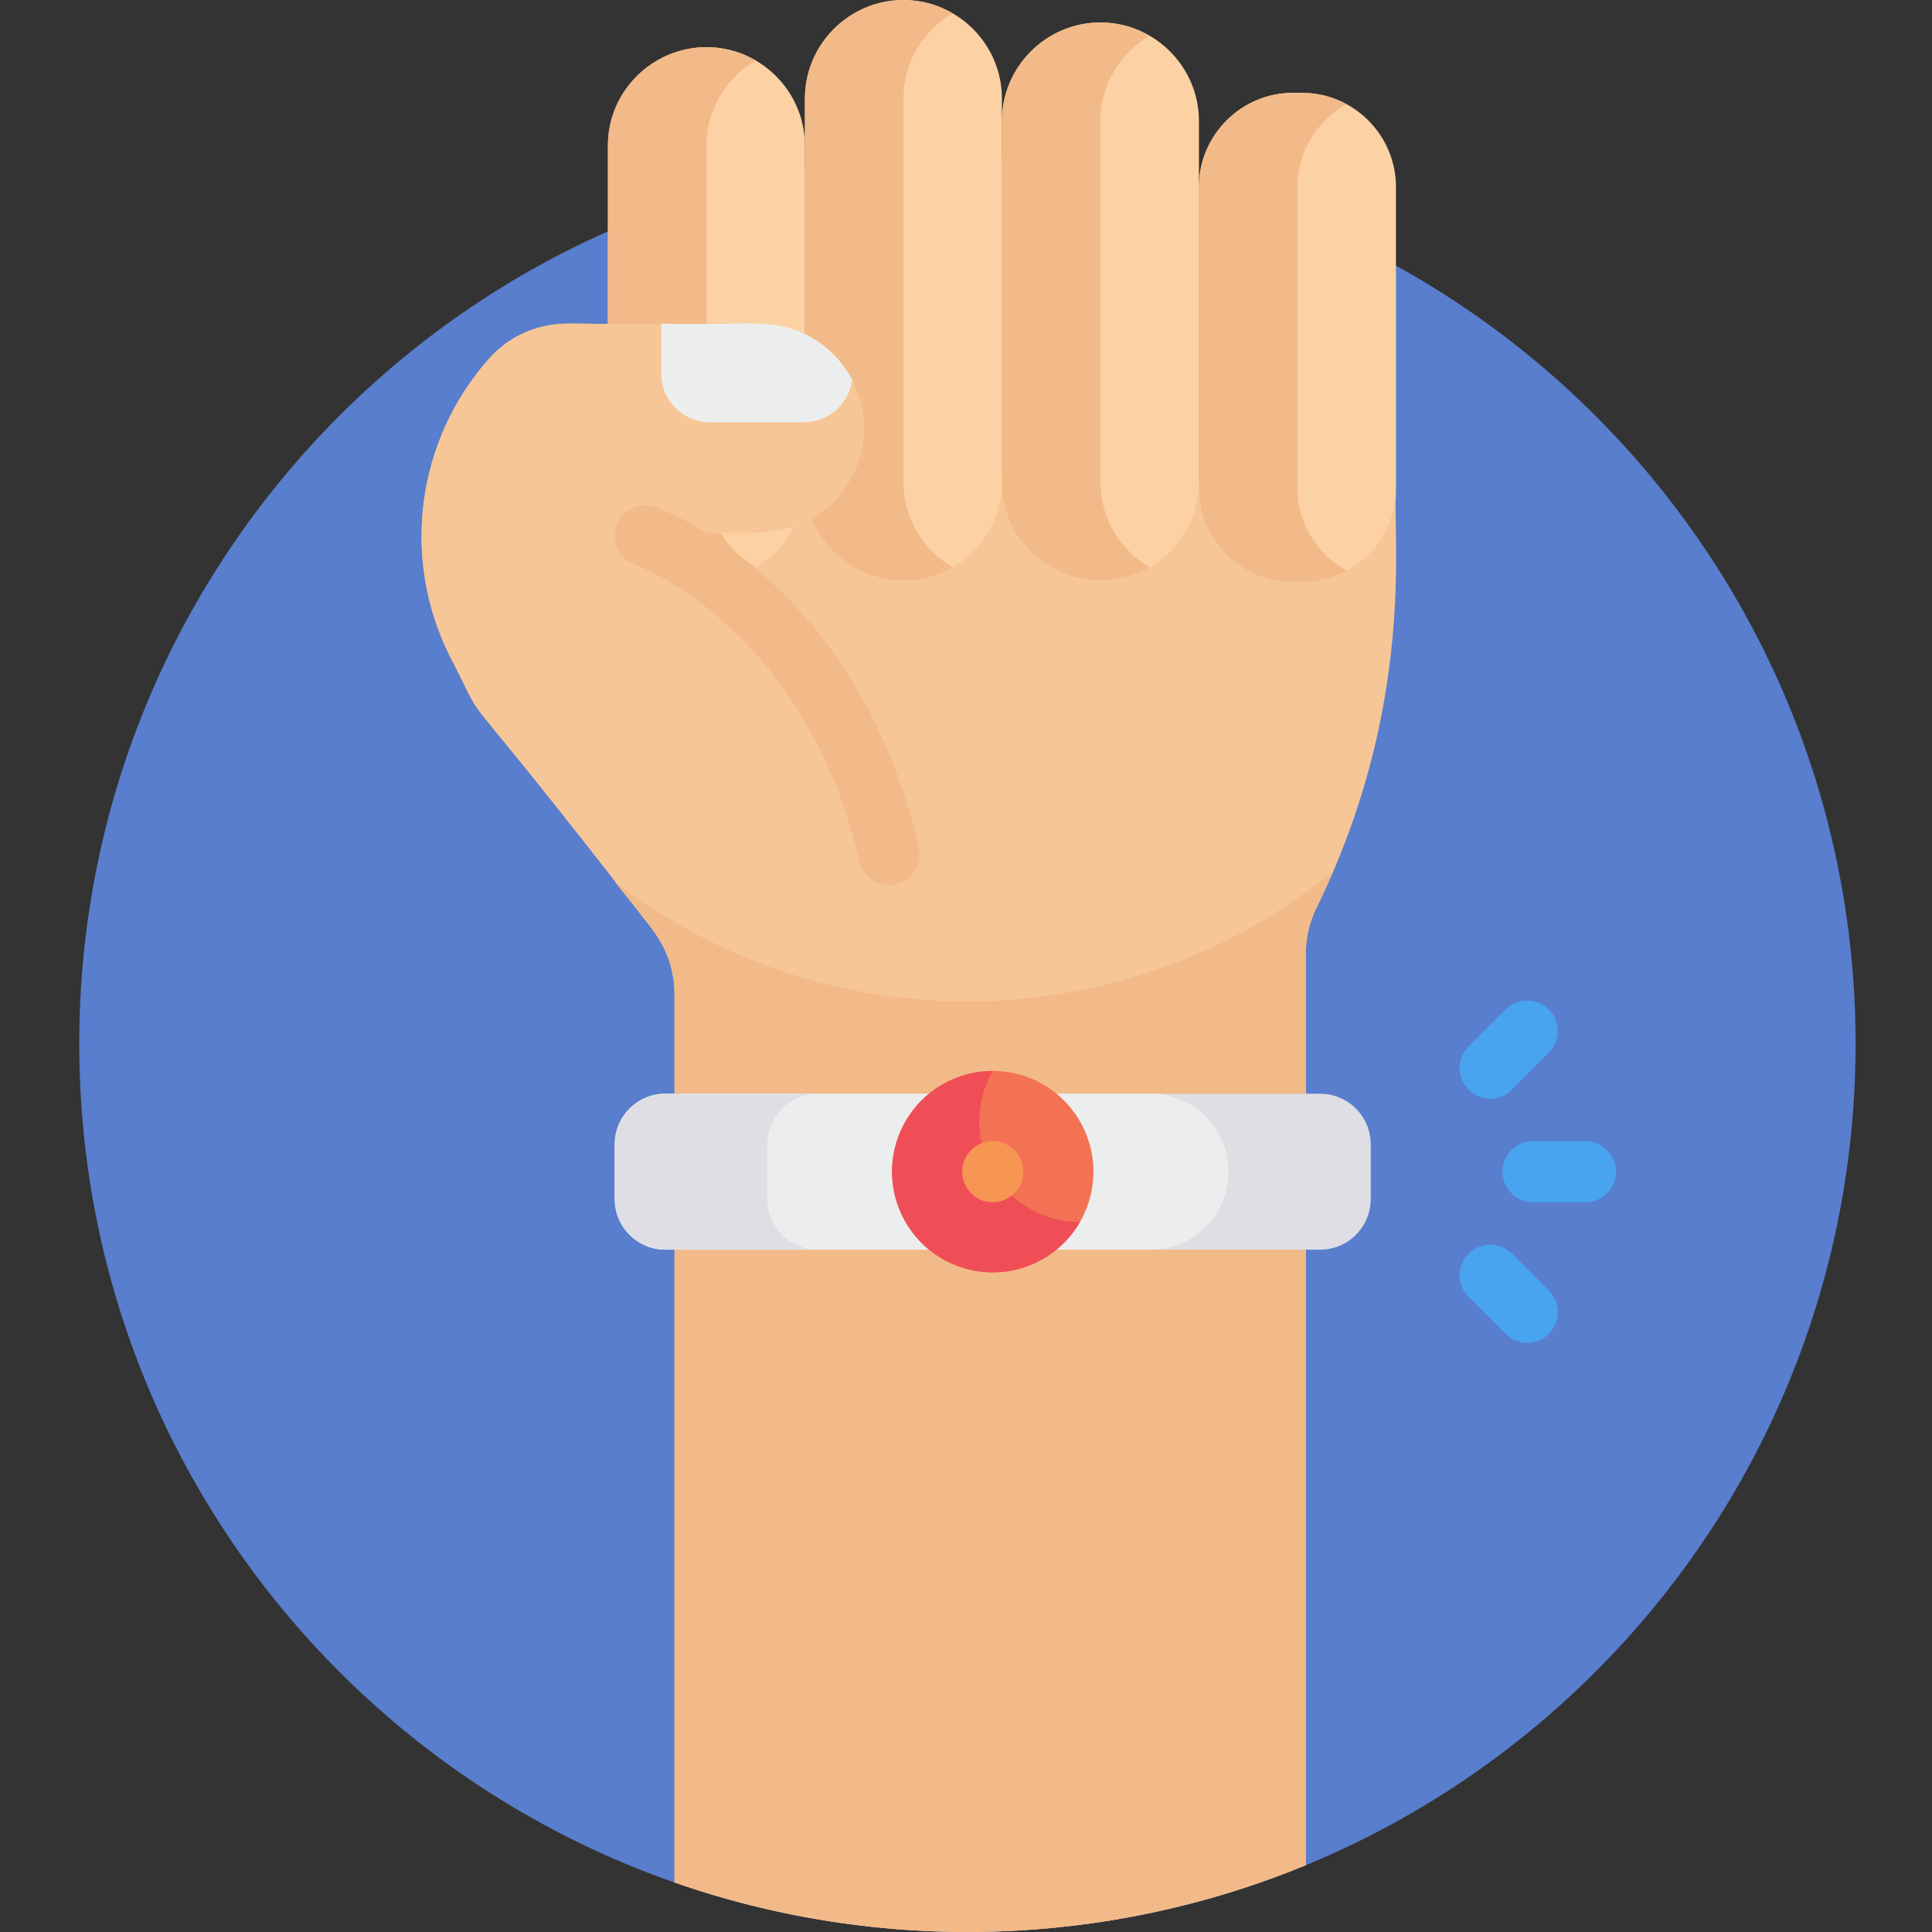 <svg height="512pt" viewBox="-21 0 512 512.001" width="512pt" xmlns="http://www.w3.org/2000/svg"><rect x="-21" y="0" width="512" height="512.001" fill="#333333" stroke="none"/><path d="m470.75 276.617c0 129.992-105.383 235.371-235.375 235.371s-235.375-105.379-235.375-235.371c0-129.996 105.383-235.375 235.375-235.375s235.375 105.379 235.375 235.375zm0 0" fill="#587ecd"/><path d="m324.02 151.027h-2.367c-13.707 0-24.922-11.211-24.922-24.918v-1.578c0 14.355-11.746 26.105-26.105 26.105-14.355 0-26.102-11.75-26.102-26.105 0 14.355-11.75 26.105-26.105 26.105-14.359 0-26.105-11.75-26.105-26.105 0 15.062-12.93 27.254-28.242 26.02-13.641-1.102-23.969-12.863-23.969-26.551v-38.242c-5.773.75-20.363-3.293-31.562 9.363-19.207 21.695-23.289 52.895-10.309 78.805 12.254 23.691-4.242-2.484 53.508 72.145 3.891 4.902 6.012 10.977 6.012 17.234v235.566c53.812 18.793 113.695 17.523 167.293-4.582v-241.496c0-4.238.973-8.422 2.844-12.227 26.434-53.766 20.129-99.102 21.055-109.555l-.469-.125c-2.246 11.441-12.379 20.141-24.453 20.141zm0 0" fill="#f7c696"/><g fill="#fcd2a4"><path d="m324.02 154.27h-2.367c-13.707 0-24.922-11.215-24.922-24.922v-79.828c0-13.707 11.215-24.922 24.922-24.922h2.367c13.707 0 24.922 11.215 24.922 24.922v79.828c0 13.707-11.215 24.922-24.922 24.922zm0 0"/><path d="m270.625 153.875c-14.355 0-26.102-11.746-26.102-26.105v-95.711c0-14.355 11.746-26.102 26.102-26.102 14.359 0 26.105 11.746 26.105 26.102v95.711c0 14.359-11.746 26.105-26.105 26.105zm0 0"/><path d="m218.418 153.875c-14.359 0-26.105-11.746-26.105-26.105v-101.664c0-14.359 11.746-26.105 26.105-26.105 14.355 0 26.102 11.746 26.102 26.105v101.664c0 14.359-11.746 26.105-26.102 26.105zm0 0"/><path d="m166.207 12.496c-14.359 0-26.105 11.746-26.105 26.105v89.168c0 14.359 11.746 26.105 26.105 26.105 14.355 0 26.105-11.746 26.105-26.105v-89.168c0-14.359-11.75-26.105-26.105-26.105zm0 0"/></g><path d="m322.836 129.348v-79.828c0-9.418 5.293-17.66 13.055-21.895-3.535-1.93-7.582-3.027-11.871-3.027h-2.367c-13.707 0-24.922 11.215-24.922 24.922v79.828c0 13.707 11.215 24.922 24.922 24.922h2.367c4.289 0 8.336-1.098 11.871-3.027-7.762-4.234-13.055-12.477-13.055-21.895zm0 0" fill="#f2ba88"/><path d="m270.625 127.77v-95.711c0-9.609 5.27-18.043 13.055-22.574-3.848-2.238-8.305-3.531-13.055-3.531-14.355 0-26.102 11.75-26.102 26.105v95.711c0 20.125 21.957 32.586 39.156 22.574-7.785-4.531-13.055-12.965-13.055-22.574zm0 0" fill="#f2ba88"/><path d="m218.418 127.77v-101.664c0-9.609 5.266-18.043 13.051-22.578-3.848-2.238-8.305-3.527-13.051-3.527-14.359 0-26.105 11.746-26.105 26.105v101.664c0 19.969 21.805 32.676 39.156 22.574-7.785-4.531-13.051-12.965-13.051-22.574zm0 0" fill="#f2ba88"/><path d="m166.207 127.77v-89.168c0-9.609 5.266-18.047 13.051-22.574-17.34-10.094-39.156 2.594-39.156 22.574v89.168c0 14.359 11.746 26.105 26.105 26.105 4.746 0 9.203-1.289 13.051-3.527-7.785-4.535-13.051-12.969-13.051-22.578zm0 0" fill="#f2ba88"/><path d="m157.5 259.797c14.898 6.82 40.426 12.844 60.559-11.672 13.391-16.301.359-47.348.359-47.348-19.555-40.609-43.223-53.715-54.414-57.809-.969-.355-.715-1.785.316-1.785h13.934c4.879 0 9.531-.949 13.801-2.652 9.402-4.43 15.922-13.977 15.922-25.059 0-10.258-5.574-19.203-13.855-23.996-10.656-6.172-16.52-2.762-64.816-3.719-7.711 0-15.375 3.273-20.742 9.332-19.227 21.699-23.32 52.914-10.332 78.836 12.254 23.691-4.242-2.48 53.508 72.148 3.156 3.977 5.121 8.73 5.762 13.723zm0 0" fill="#f7c696"/><path d="m167.176 111.922h24.836c6.543 0 11.98-4.914 12.832-11.234-2.438-4.676-6.168-8.578-10.723-11.211-10.078-5.836-17.828-2.977-39.906-3.719v13.207c0 7.129 5.832 12.957 12.961 12.957zm0 0" fill="#eceeed"/><path d="m206.734 228.293c-14.293-62.07-58.953-78.488-59.402-78.645-4.219-1.488-6.434-6.117-4.945-10.336s6.117-6.434 10.332-4.941c2.18.77 53.535 19.633 69.801 90.289 1.004 4.359-1.715 8.707-6.074 9.711-4.387 1.004-8.711-1.738-9.711-6.078zm0 0" fill="#f2ba88"/><path d="m327.887 240.559c1.57-3.188 3.043-6.422 4.438-9.68-55.145 45-134.133 46.129-190.531 2.668 9.484 11.945 15.953 17.863 15.953 29.758v235.566c55.359 19.336 115.203 16.902 167.297-4.578v-241.5c0-4.238.973-8.422 2.844-12.227zm0 0" fill="#f2ba88"/><path d="m328.852 331.172h-173.52c-7.406 0-13.406-6.004-13.406-13.406v-14.504c0-7.406 6-13.41 13.406-13.41h173.52c7.402 0 13.406 6.004 13.406 13.41v14.504c0 7.402-6.004 13.406-13.406 13.406zm0 0" fill="#dfdee4"/><path d="m304.586 310.512c0-11.41-9.25-20.66-20.66-20.66h-128.594c-7.406 0-13.41 6.004-13.41 13.41v14.504c0 7.402 6.004 13.406 13.41 13.406h128.594c11.41 0 20.66-9.25 20.66-20.66zm0 0" fill="#eceeed"/><path d="m182.328 317.766v-14.504c0-7.406 6-13.41 13.406-13.41h-40.402c-7.406 0-13.41 6.004-13.41 13.41v14.504c0 7.402 6.004 13.406 13.41 13.406h40.402c-7.406 0-13.406-6.004-13.406-13.406zm0 0" fill="#dfdee4"/><path d="m265.195 297.16c-7.367-12.766-23.691-17.141-36.457-9.77s-17.137 23.691-9.766 36.457c7.367 12.766 23.691 17.141 36.457 9.77 12.766-7.371 17.137-23.691 9.766-36.457zm0 0" fill="#f37254"/><path d="m242.09 310.512c-4.938-8.555-4.598-18.703.004-26.688-4.539-.004-9.137 1.141-13.348 3.574-12.766 7.367-17.141 23.691-9.77 36.457 7.371 12.766 23.691 17.137 36.457 9.77 4.215-2.434 7.504-5.844 9.77-9.773-9.215-.008-18.176-4.785-23.113-13.34zm0 0" fill="#ef4e57"/><path d="m377.996 353.488-9.805-9.805c-3.16-3.16-3.16-8.289 0-11.453 3.164-3.164 8.293-3.164 11.457 0l9.801 9.801c3.164 3.164 3.164 8.293 0 11.453-3.16 3.164-8.289 3.164-11.453.004zm0 0" fill="#48a4ef"/><path d="m399.152 318.609h-13.863c-4.473 0-8.098-3.625-8.098-8.098 0-4.477 3.625-8.102 8.098-8.102h13.863c4.473 0 8.098 3.625 8.098 8.102 0 4.473-3.625 8.098-8.098 8.098zm0 0" fill="#48a4ef"/><path d="m368.191 288.793c-3.16-3.16-3.16-8.289 0-11.453l9.805-9.805c3.164-3.164 8.293-3.16 11.453 0 3.164 3.164 3.164 8.293 0 11.457l-9.801 9.801c-3.164 3.164-8.289 3.164-11.457 0zm0 0" fill="#48a4ef"/><path d="m242.09 318.605c-4.445 0-8.098-3.598-8.098-8.098 0-3.75 2.559-7.102 6.512-7.938 4.945-.996 9.684 2.789 9.684 7.938.004 4.598-3.746 8.098-8.098 8.098zm0 0" fill="#f79552"/></svg>